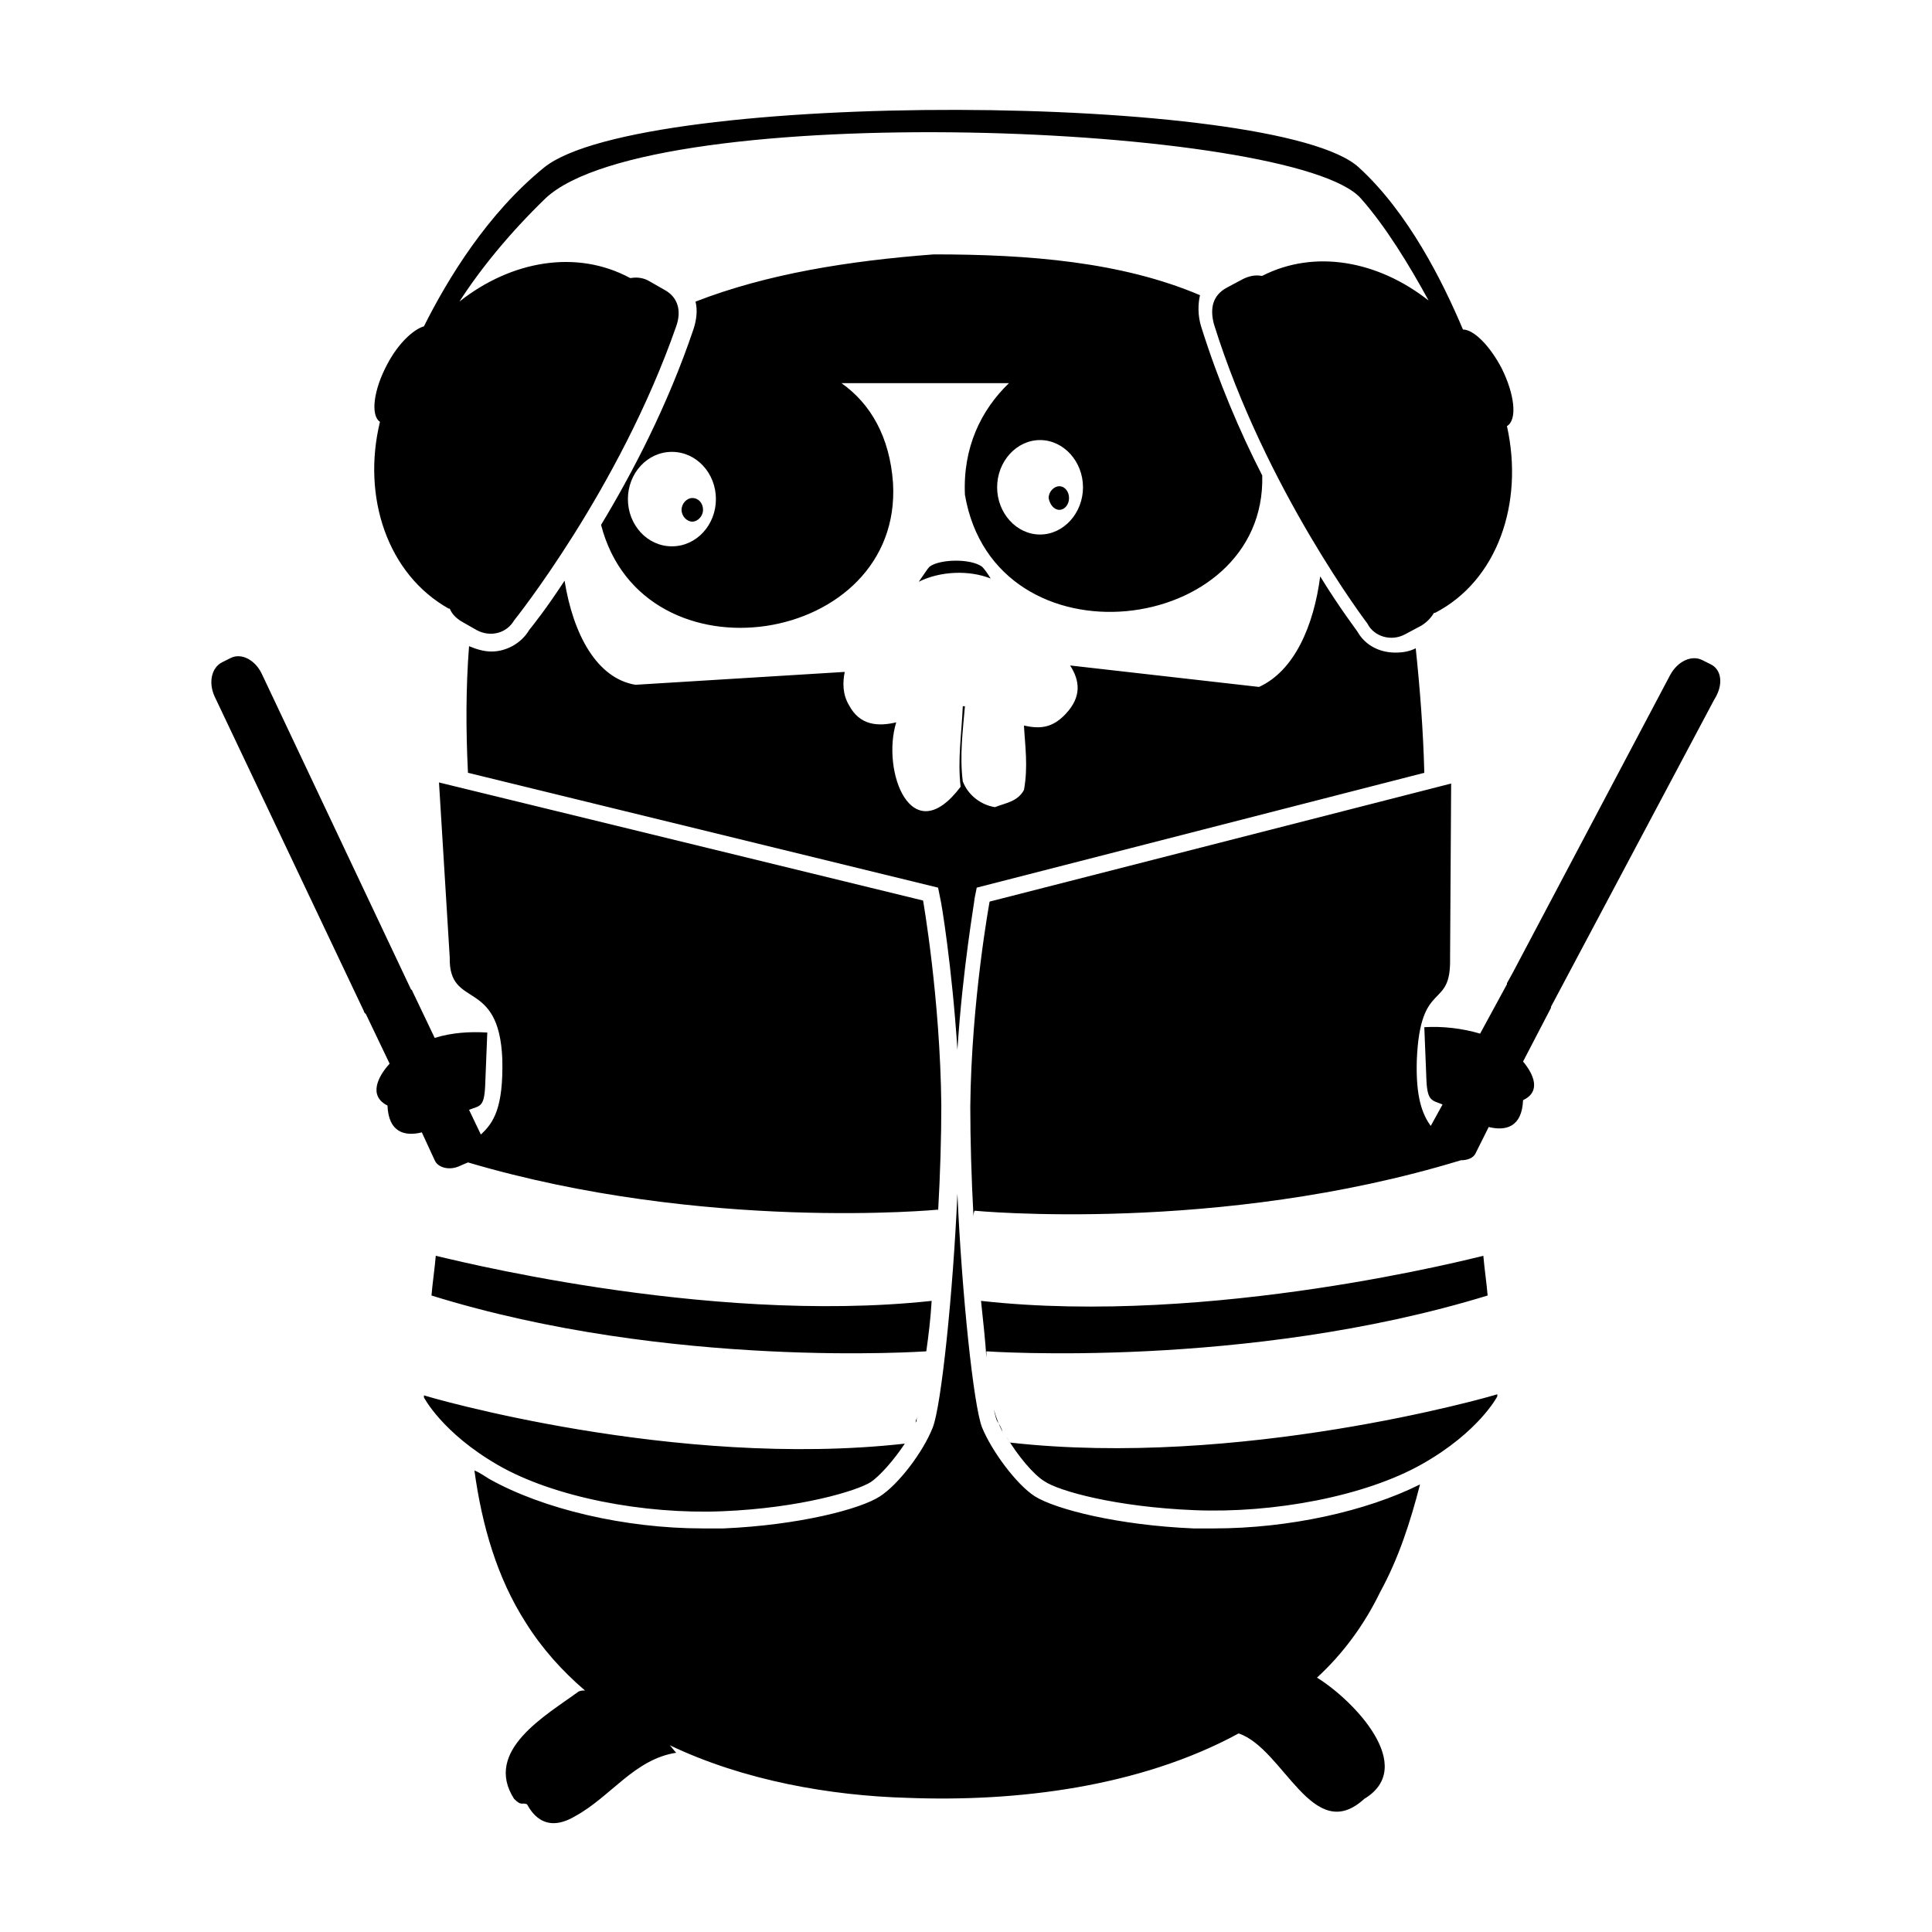 <svg width="18" height="18" viewBox="0 0 18 18" xmlns="http://www.w3.org/2000/svg">
  <path d="M4.93 5.87C4.86 5.99 4.72 6.07 4.58 6.07C4.51 6.07 4.44 6.05 4.37 6.02C4.34 6.41 4.34 6.8 4.36 7.2L8.74 8.27L8.76 8.37C8.77 8.4 8.87 9.01 8.92 9.78C8.97 9.01 9.08 8.4 9.08 8.37L9.1 8.27L13.27 7.2C13.26 6.81 13.23 6.42 13.19 6.04C13.13 6.07 13.07 6.08 13 6.08C12.85 6.08 12.72 6.01 12.65 5.89C12.64 5.87 12.49 5.68 12.3 5.37C12.24 5.83 12.06 6.25 11.73 6.4L9.97 6.2C10.06 6.34 10.08 6.49 9.93 6.65C9.8 6.79 9.68 6.79 9.54 6.76C9.55 6.95 9.58 7.14 9.54 7.36C9.48 7.47 9.37 7.48 9.27 7.52C9.14 7.5 9.02 7.41 8.97 7.28C8.94 7.04 8.97 6.81 8.99 6.58C8.98 6.58 8.98 6.58 8.97 6.58C8.96 6.83 8.92 7.08 8.95 7.33C8.49 7.94 8.21 7.18 8.35 6.73C8.18 6.77 8.01 6.76 7.91 6.57C7.85 6.47 7.85 6.36 7.87 6.26L5.92 6.38C5.56 6.32 5.34 5.91 5.26 5.41C5.09 5.67 4.97 5.82 4.93 5.87ZM5.6 4.89C5.99 6.4 8.41 6.02 8.32 4.5C8.29 4.07 8.11 3.76 7.84 3.57H9.4C9.14 3.82 8.97 4.17 8.99 4.61C9.27 6.24 11.8 5.93 11.76 4.43C11.55 4.02 11.35 3.55 11.19 3.04C11.16 2.94 11.16 2.84 11.18 2.75C10.45 2.44 9.59 2.37 8.7 2.37C7.91 2.43 7.15 2.55 6.48 2.81C6.5 2.89 6.49 2.98 6.46 3.07C6.22 3.78 5.89 4.41 5.6 4.89ZM9.69 4.1C9.91 4.1 10.09 4.3 10.09 4.54C10.09 4.78 9.91 4.98 9.69 4.98C9.47 4.98 9.29 4.78 9.29 4.54C9.29 4.3 9.47 4.1 9.69 4.1ZM6.67 4.65C6.67 4.89 6.49 5.09 6.26 5.09C6.03 5.09 5.85 4.89 5.85 4.65C5.85 4.41 6.03 4.21 6.26 4.21C6.49 4.21 6.67 4.41 6.67 4.65ZM9.87 4.75C9.92 4.75 9.96 4.7 9.96 4.64C9.96 4.58 9.92 4.53 9.87 4.53C9.82 4.53 9.77 4.58 9.77 4.64C9.78 4.7 9.82 4.75 9.87 4.75ZM6.45 4.86C6.5 4.86 6.55 4.81 6.55 4.75C6.55 4.69 6.51 4.64 6.45 4.64C6.4 4.64 6.35 4.69 6.35 4.75C6.35 4.81 6.4 4.86 6.45 4.86ZM4.18 5.67C4.19 5.67 4.19 5.67 4.19 5.67C4.21 5.72 4.25 5.76 4.3 5.79L4.44 5.87C4.57 5.94 4.72 5.9 4.79 5.78C4.79 5.78 5.77 4.56 6.3 3.04C6.35 2.9 6.32 2.77 6.19 2.7L6.05 2.62C6 2.59 5.94 2.58 5.88 2.59C5.88 2.59 5.88 2.59 5.87 2.59C5.37 2.32 4.76 2.43 4.28 2.81C4.48 2.5 4.75 2.17 5.08 1.85C6.07 0.91 12.07 1.15 12.68 1.85C12.91 2.11 13.13 2.47 13.31 2.8C12.84 2.43 12.25 2.32 11.76 2.57C11.76 2.57 11.76 2.57 11.75 2.57C11.7 2.56 11.64 2.57 11.58 2.6L11.43 2.68C11.3 2.75 11.27 2.87 11.31 3.02C11.79 4.56 12.74 5.81 12.74 5.81C12.8 5.93 12.96 5.98 13.09 5.91L13.24 5.83C13.29 5.8 13.33 5.76 13.36 5.71C13.36 5.71 13.36 5.71 13.37 5.71C13.95 5.41 14.2 4.69 14.04 3.97C14.14 3.91 14.11 3.67 13.99 3.43C13.88 3.22 13.73 3.07 13.63 3.07C13.44 2.62 13.12 1.98 12.66 1.56C11.9 0.86 5.98 0.83 5.07 1.56C4.54 1.99 4.17 2.6 3.95 3.04C3.85 3.07 3.71 3.2 3.61 3.39C3.48 3.63 3.45 3.87 3.54 3.93C3.37 4.63 3.61 5.35 4.18 5.67ZM8.66 5.28C8.64 5.3 8.61 5.35 8.56 5.42C8.76 5.32 9.03 5.31 9.23 5.39C9.2 5.34 9.17 5.3 9.15 5.28C9.04 5.2 8.75 5.21 8.66 5.28ZM13.86 12.07C13.85 11.95 13.83 11.82 13.82 11.7C13.77 11.71 11.29 12.36 9.14 12.12C9.16 12.31 9.18 12.49 9.19 12.65C9.19 12.63 9.19 12.61 9.19 12.59C9.19 12.59 11.61 12.76 13.86 12.07ZM9.41 13.44C9.4 13.42 9.39 13.41 9.38 13.39C9.48 13.56 9.63 13.74 9.73 13.8C9.86 13.89 10.39 14.04 11.13 14.07C11.87 14.1 12.72 13.94 13.25 13.64C13.78 13.34 13.95 13.01 13.95 13.01C13.95 13.01 13.95 13 13.95 12.99C13.86 13.02 11.54 13.68 9.41 13.44ZM9.34 13.34C9.31 13.28 9.28 13.21 9.26 13.13C9.27 13.18 9.28 13.22 9.29 13.24C9.31 13.27 9.33 13.3 9.34 13.34ZM15.94 6.19L15.86 6.15C15.76 6.1 15.63 6.16 15.56 6.29L14.09 9.07L14.04 9.16C14.04 9.16 14.04 9.16 14.04 9.17L13.79 9.63C13.62 9.58 13.44 9.56 13.27 9.57L13.29 10.07C13.3 10.26 13.34 10.25 13.44 10.29L13.33 10.49C13.25 10.38 13.19 10.22 13.2 9.88C13.23 9.11 13.52 9.42 13.51 8.93L13.52 7.3L9.22 8.4C9.22 8.4 9.05 9.32 9.04 10.31C9.04 10.61 9.05 10.97 9.07 11.34C9.07 11.32 9.07 11.3 9.08 11.28C9.08 11.28 11.35 11.5 13.61 10.81C13.67 10.81 13.73 10.79 13.75 10.74L13.87 10.5C14.03 10.54 14.18 10.5 14.19 10.25C14.36 10.17 14.29 10.01 14.19 9.89L14.45 9.39C14.45 9.39 14.45 9.39 14.45 9.38L15.97 6.52C16.06 6.38 16.04 6.24 15.94 6.19ZM4.29 10.86L4.36 10.83C6.56 11.48 8.74 11.27 8.74 11.27C8.74 11.28 8.74 11.28 8.74 11.29C8.76 10.94 8.77 10.59 8.77 10.3C8.76 9.3 8.6 8.39 8.6 8.39L4.09 7.29L4.19 8.92C4.18 9.41 4.65 9.1 4.68 9.87C4.69 10.32 4.6 10.46 4.48 10.57L4.37 10.34C4.47 10.3 4.51 10.32 4.52 10.12L4.54 9.62C4.38 9.61 4.21 9.62 4.05 9.67L3.84 9.23C3.84 9.23 3.84 9.22 3.83 9.22L2.44 6.28C2.38 6.15 2.25 6.08 2.15 6.13L2.07 6.17C1.97 6.22 1.94 6.36 2 6.49L3.39 9.42C3.39 9.43 3.4 9.44 3.41 9.45L3.63 9.91C3.52 10.03 3.43 10.21 3.61 10.3C3.62 10.55 3.77 10.59 3.93 10.55L4.05 10.81C4.08 10.88 4.19 10.91 4.29 10.86ZM13.23 13.83C12.73 14.08 12.01 14.24 11.31 14.24C11.24 14.24 11.18 14.24 11.12 14.24C10.41 14.21 9.83 14.06 9.64 13.94C9.47 13.83 9.24 13.52 9.15 13.3C9.07 13.1 8.96 12.04 8.92 11.12C8.88 12.04 8.77 13.1 8.69 13.3C8.6 13.53 8.37 13.83 8.2 13.94C8.02 14.06 7.44 14.21 6.74 14.24C6.68 14.24 6.61 14.24 6.55 14.24C5.82 14.24 5.06 14.06 4.56 13.78C4.51 13.75 4.47 13.72 4.42 13.7C4.49 14.21 4.63 14.7 4.9 15.12C5.05 15.36 5.24 15.57 5.45 15.75C5.43 15.75 5.41 15.75 5.39 15.76C5.09 15.98 4.5 16.31 4.79 16.76C4.86 16.83 4.86 16.79 4.91 16.81C4.94 16.86 5.06 17.1 5.36 16.92C5.69 16.74 5.91 16.39 6.3 16.33C6.28 16.31 6.26 16.28 6.24 16.26C6.93 16.59 7.74 16.73 8.45 16.75C9.47 16.79 10.62 16.65 11.54 16.15C11.96 16.29 12.23 17.2 12.71 16.76C13.21 16.46 12.61 15.84 12.27 15.63C12.51 15.41 12.71 15.14 12.86 14.83C13.03 14.52 13.14 14.18 13.23 13.83ZM8.68 12.12C6.55 12.35 4.08 11.7 4.06 11.7C4.05 11.82 4.03 11.95 4.02 12.07C6.24 12.76 8.62 12.59 8.63 12.59C8.65 12.45 8.67 12.29 8.68 12.12ZM8.55 13.19C8.54 13.21 8.53 13.24 8.53 13.26C8.53 13.25 8.54 13.24 8.54 13.24C8.54 13.22 8.54 13.21 8.55 13.19ZM6.73 14.08C7.46 14.05 7.98 13.89 8.11 13.81C8.2 13.75 8.33 13.6 8.43 13.45C6.29 13.69 3.97 13.01 3.95 13C3.95 13.02 3.95 13.02 3.95 13.02C3.95 13.02 4.12 13.35 4.64 13.65C5.16 13.95 6 14.11 6.73 14.08Z" />
</svg>
